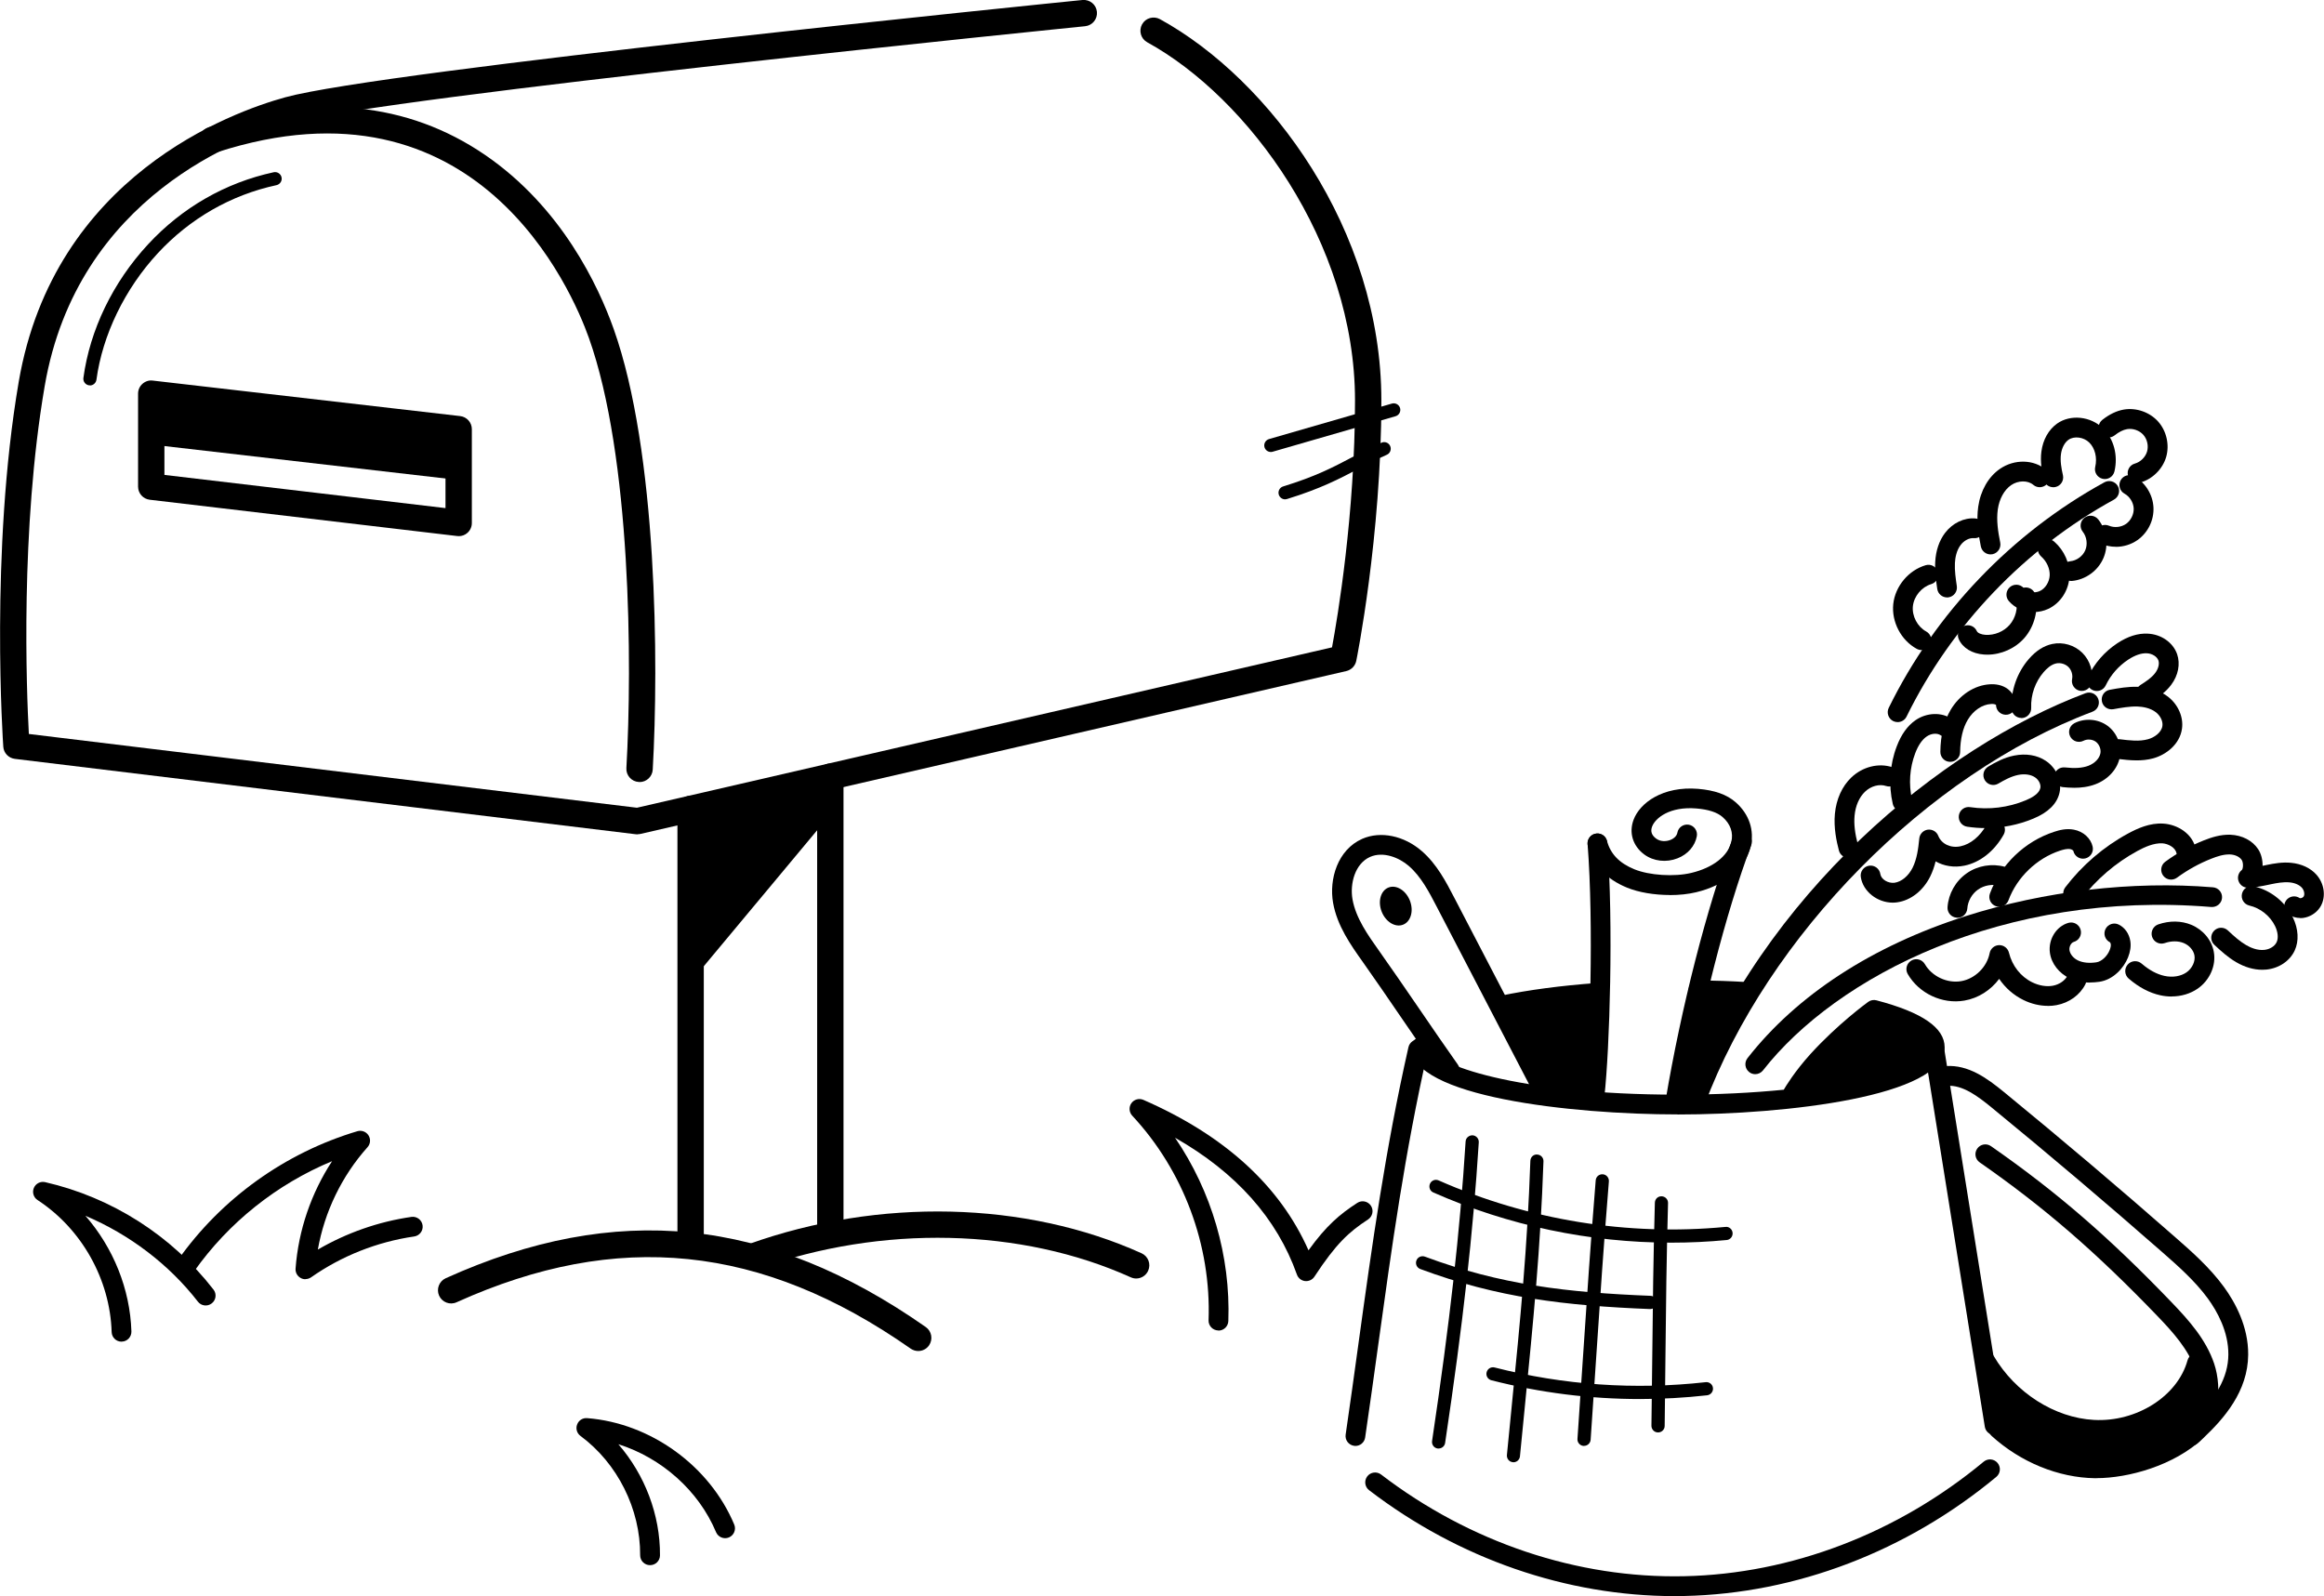 <?xml version="1.0" encoding="UTF-8"?><svg id="_レイヤー_2" xmlns="http://www.w3.org/2000/svg" viewBox="0 0 352.8 242.32"><defs><style>.cls-1{stroke-width:0px;}</style></defs><g id="_アウトライン済み"><path class="cls-1" d="M96.8,126.67c-.08,0-.16,0-.24-.01L2.25,115.21c-.95-.12-1.69-.89-1.75-1.84-.02-.29-2.06-29.67,2.34-55.39C8.19,26.74,35.17,17.01,43.31,14.77,58.03,10.72,160,.44,164.33,0c1.11-.1,2.08.69,2.19,1.79.11,1.1-.69,2.08-1.79,2.19-1.06.11-105.96,10.68-120.36,14.64-7.57,2.08-32.64,11.12-37.59,40.02-3.73,21.78-2.75,46.3-2.4,52.79l92.31,11.2,105.52-24.35c.83-4.46,3.49-20.22,3.49-37.47,0-24.08-16.25-45.99-31.54-54.39-.97-.53-1.32-1.75-.79-2.72.53-.97,1.75-1.32,2.72-.79,16.7,9.17,33.61,32.01,33.61,57.89,0,20.73-3.77,39.34-3.81,39.53-.16.77-.75,1.37-1.51,1.55l-107.13,24.72c-.15.03-.3.05-.45.05ZM203.93,99.94h.01-.01Z"/><path class="cls-1" d="M97.09,118.72s-.08,0-.12,0c-1.1-.06-1.95-1.01-1.88-2.11.9-15.79.72-47.31-5.7-65.33-2.48-6.96-16.85-41.01-56.52-28.14-1.05.34-2.18-.23-2.52-1.29-.34-1.05.23-2.18,1.29-2.52,16.13-5.23,30.26-3.83,41.98,4.18,11.65,7.96,17.25,19.97,19.54,26.43,6.63,18.62,6.84,50.81,5.93,66.9-.06,1.06-.94,1.89-1.99,1.89Z"/><path class="cls-1" d="M69.63,81.39c-.08,0-.16,0-.23-.01l-46.67-5.51c-1.01-.12-1.77-.97-1.77-1.99v-14.12c0-.57.24-1.11.67-1.49.43-.38.99-.57,1.56-.49l46.67,5.39c1.01.12,1.77.97,1.77,1.99v14.24c0,.57-.24,1.12-.67,1.5-.37.33-.84.5-1.33.5ZM24.96,72.1l42.67,5.04v-10.21l-42.67-4.93v10.1Z"/><path class="cls-1" d="M13.66,58.5s-.09,0-.14,0c-.55-.07-.93-.58-.86-1.12.99-7.31,4.47-14.51,9.81-20.28,5.17-5.59,11.77-9.37,19.08-10.95.54-.11,1.07.23,1.19.77.12.54-.23,1.07-.77,1.19-6.91,1.49-13.14,5.06-18.03,10.35-4.99,5.39-8.38,12.39-9.3,19.19-.07.5-.5.87-.99.87Z"/><path class="cls-1" d="M192.92,68.62c-.43,0-.83-.28-.96-.72-.15-.53.15-1.08.68-1.24l18.66-5.39c.53-.15,1.08.15,1.24.68.15.53-.15,1.08-.68,1.24l-18.66,5.39c-.09.03-.19.04-.28.04Z"/><path class="cls-1" d="M195.09,75.81c-.43,0-.82-.28-.96-.71-.16-.53.13-1.09.66-1.25,4.92-1.51,7.59-2.91,10.41-4.4,1.38-.73,2.82-1.48,4.52-2.24.5-.23,1.1,0,1.32.51.22.5,0,1.1-.51,1.32-1.64.73-3.04,1.46-4.4,2.18-2.78,1.46-5.65,2.97-10.75,4.54-.1.03-.2.04-.29.04Z"/><path class="cls-1" d="M104.84,190.5c-1.1,0-2-.9-2-2v-65.69c0-1.1.9-2,2-2s2,.9,2,2v65.69c0,1.1-.9,2-2,2Z"/><path class="cls-1" d="M126.05,188.5c-1.1,0-2-.9-2-2v-68.59c0-1.1.9-2,2-2s2,.9,2,2v68.59c0,1.1-.9,2-2,2Z"/><path class="cls-1" d="M139.4,205.11c-.4,0-.8-.12-1.15-.36-22.61-15.83-44.52-18.07-68.94-7.04-1.01.46-2.19,0-2.65-1-.45-1.01,0-2.19,1-2.65,25.83-11.67,48.99-9.32,72.88,7.41.9.63,1.12,1.88.49,2.79-.39.56-1.01.85-1.64.85Z"/><path class="cls-1" d="M172.48,194.1c-.28,0-.55-.06-.82-.18-16.66-7.52-37.82-8-56.6-1.29-1.04.37-2.19-.17-2.56-1.21-.37-1.04.17-2.18,1.21-2.56,19.74-7.05,42.01-6.52,59.59,1.41,1.01.46,1.45,1.64,1,2.65-.33.74-1.06,1.18-1.82,1.18Z"/><path class="cls-1" d="M98.67,237.62h0c-.83,0-1.5-.68-1.49-1.51.04-7-3.43-13.95-9.06-18.11-.54-.4-.75-1.1-.51-1.73.23-.63.85-1.03,1.52-.97,9.63.75,18.6,7.24,22.33,16.15.32.76-.04,1.64-.8,1.96-.76.32-1.64-.04-1.96-.8-2.65-6.33-8.3-11.29-14.83-13.35,4.02,4.63,6.36,10.73,6.32,16.87,0,.83-.68,1.49-1.5,1.49Z"/><path class="cls-1" d="M18.45,203.69c-.81,0-1.47-.64-1.5-1.45-.24-8-4.55-15.68-11.25-20.05-.61-.4-.84-1.17-.56-1.84.28-.67,1.01-1.04,1.71-.88,10.12,2.32,19.2,8.11,25.56,16.31.51.65.39,1.6-.27,2.1-.65.51-1.6.39-2.1-.27-4.4-5.67-10.41-10.21-17.07-13.03,4.22,4.84,6.78,11.11,6.98,17.56.02.83-.63,1.52-1.45,1.54-.02,0-.03,0-.05,0Z"/><path class="cls-1" d="M46.36,194.21c-.25,0-.51-.06-.74-.2-.5-.29-.8-.84-.75-1.42.43-5.81,2.37-11.45,5.54-16.3-8.38,3.48-15.71,9.31-20.96,16.75-.48.68-1.41.84-2.09.36-.68-.48-.84-1.41-.36-2.09,6.6-9.35,16.28-16.3,27.25-19.57.64-.19,1.34.07,1.69.63.36.57.3,1.3-.15,1.8-3.9,4.36-6.52,9.79-7.54,15.54,4.36-2.54,9.21-4.24,14.2-4.96.82-.12,1.58.45,1.7,1.27.12.82-.45,1.58-1.27,1.7-5.6.81-11.02,2.95-15.65,6.2-.26.18-.56.27-.86.27Z"/><path class="cls-1" d="M184.97,201.99s-.04,0-.05,0c-.83-.03-1.48-.72-1.45-1.55.41-11.4-3.82-22.72-11.59-31.06-.48-.52-.54-1.31-.13-1.89.41-.58,1.17-.79,1.82-.51,12.31,5.37,20.73,13.04,25.07,22.84,2.7-3.74,4.73-5.46,7.41-7.2.69-.45,1.62-.25,2.07.44.45.7.25,1.62-.44,2.08-2.89,1.88-4.85,3.66-8.14,8.68-.31.48-.87.73-1.43.67-.57-.07-1.04-.45-1.23-.99-3.03-8.54-9.24-15.5-18.5-20.77,5.54,8.12,8.44,17.95,8.09,27.83-.03.81-.69,1.45-1.5,1.45Z"/><path class="cls-1" d="M254.71,169.19c-16.28,0-40.49-2.72-40.49-10.2,0-.83.67-1.5,1.5-1.5s1.5.67,1.5,1.5c0,2.51,12.88,7.2,37.49,7.2,6.08,0,11.45-.29,16.08-.75.22-.39,1.62-2.74,4.07-5.44,4.13-4.54,8.56-7.76,8.75-7.9.36-.26.83-.35,1.26-.23,6.96,1.83,10.34,4.17,10.34,7.13,0,7.48-24.22,10.2-40.49,10.2ZM284.8,154.96c-1.3,1-4.64,3.67-7.72,7.06-.99,1.09-1.8,2.13-2.4,2.97,11.57-1.56,17.53-4.28,17.53-5.99,0-.7-1.57-2.4-7.41-4.04Z"/><path class="cls-1" d="M264.99,152.08s-.06,0-.09,0c-2.29-.13-4.68-.22-7.08-.25-.83-.01-1.49-.69-1.48-1.52.01-.82.68-1.48,1.5-1.48h.02c2.44.04,4.87.12,7.21.26.83.05,1.46.76,1.41,1.58-.05.8-.71,1.41-1.5,1.41Z"/><path class="cls-1" d="M228.13,154.13c-.7,0-1.32-.49-1.47-1.19-.17-.81.35-1.61,1.16-1.77,4.22-.88,9.12-1.53,14.56-1.93.83-.07,1.54.56,1.61,1.39.06.83-.56,1.55-1.39,1.61-5.23.38-10.13,1.03-14.17,1.87-.1.02-.21.03-.31.03Z"/><path class="cls-1" d="M254.23,242.32c-16.41,0-32.82-5.68-46.39-16.08-.66-.5-.78-1.45-.28-2.1.5-.66,1.45-.78,2.1-.28,13.45,10.3,29.78,15.79,46.01,15.44,16.23-.34,32.38-6.52,45.47-17.39.64-.53,1.58-.44,2.11.2.53.64.44,1.58-.2,2.11-13.61,11.3-30.42,17.72-47.32,18.08-.5.01-1.01.02-1.51.02Z"/><path class="cls-1" d="M205.77,219.52c-.07,0-.15,0-.22-.02-.82-.12-1.39-.88-1.27-1.7.69-4.73,1.33-9.33,1.95-13.85,2.09-15.11,4.06-29.38,7.58-44.96.18-.81.99-1.32,1.79-1.13.81.18,1.32.98,1.13,1.79-3.49,15.46-5.45,29.67-7.53,44.71-.63,4.53-1.26,9.14-1.96,13.88-.11.75-.75,1.28-1.48,1.28Z"/><path class="cls-1" d="M302.79,217.87c-.72,0-1.36-.53-1.48-1.26l-9.21-57.45c-.13-.82.43-1.59,1.24-1.72.81-.13,1.59.43,1.72,1.24l9.21,57.45c.13.82-.43,1.59-1.24,1.72-.08.01-.16.02-.24.02Z"/><path class="cls-1" d="M318.28,224.42c-.08,0-.17,0-.25,0-5.56-.08-11.28-2.42-15.69-6.42-.61-.56-.66-1.5-.1-2.12.56-.61,1.5-.66,2.12-.1,3.88,3.52,8.88,5.57,13.72,5.64,4.3.09,10.6-1.73,14.33-5.26,4.03-3.81,5.84-7.05,5.87-10.5.03-3.48-1.68-6.55-3.11-8.52-1.96-2.68-4.58-4.98-6.89-7.01-8.5-7.45-17.22-14.85-25.94-21.99-2.14-1.75-4.42-3.45-6.75-3.29-.82.03-1.54-.57-1.6-1.4s.57-1.54,1.4-1.6c3.42-.23,6.25,1.83,8.85,3.96,8.74,7.16,17.5,14.58,26.02,22.06,2.43,2.13,5.18,4.54,7.34,7.5,1.7,2.33,3.73,6.01,3.69,10.31-.04,5.55-3.66,9.67-6.81,12.65-4.44,4.2-11.44,6.08-16.19,6.08Z"/><path class="cls-1" d="M332.58,219.5c-.43,0-.86-.19-1.16-.54-.53-.64-.44-1.58.2-2.11,2.18-1.8,2.61-6.05,1.65-8.89-1.04-3.08-3.4-5.71-5.73-8.13-9.37-9.75-17.19-16.52-27.01-23.36-.68-.47-.85-1.41-.37-2.09.47-.68,1.41-.85,2.09-.37,9.99,6.96,17.95,13.84,27.46,23.75,2.56,2.67,5.17,5.58,6.41,9.25,1.3,3.86.7,9.46-2.58,12.17-.28.23-.62.34-.95.34Z"/><path class="cls-1" d="M318.65,218.59c-.31,0-.63,0-.94-.03-7.04-.38-13.8-4.66-17.62-11.16-.42-.71-.18-1.63.53-2.05.71-.42,1.63-.18,2.05.53,3.27,5.56,9.24,9.37,15.2,9.69,6.48.36,12.72-3.62,14.21-9.04.22-.8,1.05-1.26,1.84-1.05.8.22,1.27,1.05,1.05,1.84-1.78,6.46-8.84,11.27-16.33,11.27Z"/><path class="cls-1" d="M234.5,167.43c-.54,0-1.06-.29-1.33-.81l-15.08-28.99c-1.16-2.24-2.37-4.55-4.21-6.15-1.51-1.31-3.91-2.25-5.88-1.39-2.3,1.01-3.1,4.07-2.68,6.44.5,2.85,2.37,5.48,4.02,7.8,1.86,2.62,3.96,5.69,6,8.66,2.02,2.96,4.12,6.02,5.96,8.62.48.67.32,1.61-.35,2.09s-1.61.32-2.09-.35c-1.86-2.62-3.96-5.69-6-8.66-2.02-2.96-4.12-6.02-5.96-8.62-1.83-2.58-3.91-5.5-4.53-9.01-.63-3.58.69-8.06,4.43-9.71,2.78-1.22,6.34-.49,9.05,1.87,2.27,1.97,3.67,4.66,4.9,7.03l15.08,28.99c.38.74.1,1.64-.64,2.02-.22.11-.46.17-.69.17Z"/><path class="cls-1" d="M242.07,167.78c-.06,0-.11,0-.17,0-.82-.09-1.42-.83-1.32-1.66.79-7.08,1.37-25.83.43-37.96-.06-.83.55-1.55,1.38-1.61.82-.09,1.55.55,1.61,1.38.95,12.3.36,31.33-.44,38.52-.09.77-.73,1.33-1.49,1.33Z"/><path class="cls-1" d="M254.31,168.91c-.08,0-.17,0-.25-.02-.82-.14-1.37-.91-1.23-1.73,2.37-14.14,6.28-29.43,10.21-39.9.29-.77,1.16-1.17,1.93-.88.78.29,1.17,1.16.88,1.93-3.87,10.3-7.73,25.38-10.06,39.34-.12.73-.76,1.25-1.48,1.25Z"/><path class="cls-1" d="M253.5,135.88c-2.34,0-4.74-.39-6.53-1.13-3.14-1.29-5.13-3.42-5.92-6.32-.22-.8.26-1.62,1.05-1.84.8-.22,1.62.26,1.84,1.05.55,2.01,1.87,3.39,4.16,4.33,2.26.93,6.07,1.18,8.67.55,3.25-.78,5.52-2.53,6.05-4.68.35-1.4-.12-2.75-1.32-3.8-.81-.71-2.15-1.15-3.97-1.3-4.06-.34-6.25,1.46-6.73,2.75-.27.72-.07,1.32.61,1.82.69.51,1.56.44,2.16.21.59-.23.99-.65,1.07-1.11.15-.82.94-1.35,1.75-1.2.81.15,1.35.94,1.2,1.75-.28,1.49-1.37,2.74-2.93,3.35-1.71.67-3.64.45-5.04-.58-1.75-1.29-2.37-3.31-1.63-5.28.96-2.56,4.43-5.13,9.79-4.69,2.51.21,4.38.87,5.71,2.04,2.05,1.8,2.88,4.27,2.26,6.78-.81,3.27-3.9,5.84-8.27,6.88-1.21.29-2.58.43-3.98.43Z"/><path class="cls-1" d="M266.46,163.08c-.32,0-.65-.1-.92-.32-.65-.51-.77-1.45-.26-2.11,7.48-9.57,18.91-17.02,33.04-21.54,12.02-3.84,25.39-5.41,37.63-4.4.83.07,1.44.79,1.37,1.62-.07.82-.79,1.42-1.62,1.37-31.59-2.59-56.95,10.59-68.06,24.8-.3.38-.74.58-1.18.58Z"/><path class="cls-1" d="M257.34,168.76c-.17,0-.35-.03-.52-.09-.78-.29-1.17-1.15-.88-1.93,11.62-31.1,38.84-53.3,60.66-61.5.77-.29,1.64.1,1.93.88.29.78-.1,1.64-.88,1.93-25.06,9.42-49.29,33.98-58.91,59.74-.23.6-.8.98-1.41.98Z"/><path class="cls-1" d="M288.07,109.63c-.22,0-.45-.05-.66-.15-.74-.37-1.05-1.26-.69-2.01,7.06-14.39,18.69-26.55,32.75-34.25.73-.4,1.64-.13,2.04.59.4.73.13,1.64-.59,2.04-13.52,7.41-24.7,19.1-31.49,32.94-.26.53-.79.84-1.35.84Z"/><path class="cls-1" d="M310.89,152.71c-1.23,0-2.52-.3-3.72-.89-1.49-.73-2.75-1.84-3.68-3.21-1.27,1.71-3.17,2.94-5.29,3.3-3.35.58-6.89-1.09-8.59-4.03-.42-.72-.17-1.63.55-2.05.72-.42,1.63-.17,2.05.55,1.07,1.85,3.38,2.94,5.5,2.58,2.11-.36,3.93-2.15,4.33-4.25.13-.69.73-1.2,1.43-1.22.01,0,.03,0,.04,0,.69,0,1.29.47,1.46,1.14.49,2,1.78,3.64,3.53,4.5,1.06.52,2.18.7,3.15.52.99-.19,1.85-.79,2.24-1.57.37-.74,1.28-1.03,2.02-.66.74.37,1.04,1.28.66,2.02-.82,1.62-2.45,2.8-4.37,3.16-.42.08-.86.12-1.3.12Z"/><path class="cls-1" d="M317.26,149.18c-1.12,0-2.13-.21-3.03-.63-1.65-.77-2.82-2.26-3.04-3.91-.27-2.01.96-4,2.8-4.53.8-.23,1.63.23,1.86,1.03.23.8-.23,1.63-1.03,1.86-.41.12-.73.72-.66,1.24.09.63.61,1.26,1.33,1.59.72.33,1.67.43,2.75.27.77-.11,1.64-.9,2.02-1.85.15-.37.21-.69.17-.92-.02-.14-.09-.24-.12-.27-.74-.37-1.05-1.26-.68-2.01.37-.74,1.27-1.05,2.01-.68.94.46,1.59,1.4,1.76,2.51.12.77,0,1.6-.35,2.48-.65,1.62-2.25,3.4-4.38,3.7-.49.07-.96.1-1.41.1Z"/><path class="cls-1" d="M329.67,151.29c-.57,0-1.15-.06-1.73-.19-1.64-.36-3.25-1.21-4.79-2.53-.63-.54-.7-1.49-.16-2.12.54-.63,1.49-.7,2.12-.16,1.15.99,2.32,1.62,3.47,1.87,1.23.27,2.48.07,3.35-.54.86-.6,1.37-1.68,1.2-2.58-.14-.78-.78-1.51-1.61-1.86-.84-.35-1.89-.35-2.9,0-.78.27-1.64-.15-1.91-.93-.27-.78.15-1.64.93-1.91,1.72-.59,3.5-.57,5.03.07,1.77.74,3.08,2.31,3.4,4.09.38,2.07-.6,4.31-2.44,5.59-1.13.78-2.52,1.19-3.98,1.19Z"/><path class="cls-1" d="M343.42,147.23c-1.3,0-2.67-.4-3.98-1.17-1.2-.71-2.2-1.6-3.28-2.61-.61-.56-.64-1.51-.07-2.12.56-.61,1.51-.64,2.12-.07.98.92,1.81,1.66,2.75,2.21.68.4,1.71.85,2.78.74.83-.08,1.58-.55,1.87-1.17.29-.62.2-1.54-.24-2.45-.75-1.54-2.24-2.73-3.9-3.11-.81-.19-1.31-.99-1.12-1.8.19-.81.99-1.31,1.8-1.12,2.56.59,4.78,2.36,5.93,4.73.84,1.74.94,3.57.27,5.02-.74,1.59-2.39,2.7-4.3,2.89-.2.02-.4.03-.61.03Z"/><path class="cls-1" d="M349.21,139.37c-.65,0-1.28-.19-1.8-.55-.68-.47-.85-1.41-.38-2.09.47-.68,1.4-.85,2.09-.38.02.01.09.03.21,0,.16-.04.32-.15.39-.26.19-.34.06-.93-.27-1.31-.4-.45-1.09-.75-1.9-.82-.91-.08-1.87.09-2.79.28l-.42.09c-.97.2-1.98.41-3.05.44-.66.03-1.24-.38-1.46-1-.22-.61-.01-1.3.5-1.69.2-.19.26-1.09-.02-1.52-.32-.48-1.02-.82-1.81-.84-.94-.03-1.94.3-2.79.64-1.86.73-3.62,1.71-5.23,2.89-.67.49-1.61.35-2.1-.32-.49-.67-.35-1.61.32-2.1,1.82-1.33,3.8-2.43,5.9-3.26,1.07-.42,2.49-.9,4-.84,1.78.07,3.35.89,4.21,2.2.45.68.68,1.6.67,2.52.08-.02.15-.03.23-.05l.43-.09c1.08-.22,2.35-.45,3.66-.32,1.58.15,2.96.79,3.87,1.82,1.17,1.33,1.45,3.27.66,4.72-.47.86-1.34,1.52-2.33,1.76-.27.07-.54.1-.81.1Z"/><path class="cls-1" d="M314.72,137.13c-.32,0-.64-.1-.91-.31-.66-.5-.79-1.44-.29-2.1,2.54-3.34,5.83-6.17,9.52-8.17,1.42-.77,3.32-1.65,5.39-1.51,2.11.13,4.49,1.53,4.93,3.97.15.82-.39,1.6-1.21,1.75-.81.15-1.6-.39-1.74-1.21-.16-.87-1.24-1.46-2.16-1.52-1.31-.06-2.71.58-3.77,1.16-3.32,1.8-6.28,4.34-8.56,7.35-.29.39-.74.59-1.2.59Z"/><path class="cls-1" d="M303.49,137.66c-.17,0-.35-.03-.52-.09-.78-.29-1.17-1.15-.88-1.93,1.63-4.39,5.27-7.89,9.72-9.35.81-.27,1.88-.55,3.02-.33,1.42.26,2.57,1.3,2.85,2.58.18.81-.33,1.61-1.14,1.79-.81.18-1.61-.33-1.79-1.14-.01-.06-.2-.23-.47-.28-.47-.09-1.07.08-1.54.23-3.54,1.16-6.55,4.05-7.84,7.54-.22.6-.8.98-1.41.98Z"/><path class="cls-1" d="M297.15,139.32s-.07,0-.11,0c-.83-.06-1.45-.77-1.39-1.6.14-2.04,1.23-3.96,2.9-5.13,1.67-1.18,3.84-1.54,5.81-.99.8.23,1.26,1.05,1.04,1.85-.23.8-1.06,1.26-1.85,1.04-1.09-.31-2.34-.09-3.27.56-.93.65-1.55,1.76-1.63,2.89-.06.79-.71,1.4-1.5,1.4Z"/><path class="cls-1" d="M301.44,125.72c-.94,0-1.88-.07-2.81-.21-.82-.12-1.38-.89-1.26-1.71.12-.82.89-1.39,1.71-1.26,2.86.43,5.78.07,8.45-1.04.9-.37,2.01-.99,2.2-1.83.13-.56-.22-1.28-.82-1.67-.64-.42-1.57-.55-2.54-.35-1.08.22-2.12.79-3,1.31-.71.43-1.63.2-2.06-.51-.43-.71-.2-1.63.51-2.06,1.09-.66,2.42-1.38,3.95-1.68,1.77-.35,3.47-.08,4.78.79,1.64,1.08,2.5,3.07,2.1,4.85-.38,1.68-1.72,3-3.97,3.93-2.3.96-4.76,1.44-7.24,1.44Z"/><path class="cls-1" d="M287.35,137.04c-2.36,0-4.55-1.7-4.87-3.91-.12-.82.45-1.58,1.27-1.7.82-.12,1.58.45,1.7,1.27.12.8,1.17,1.44,2.15,1.32,1.06-.15,2.11-1.02,2.74-2.27.67-1.34.87-2.93,1.02-4.45.07-.69.6-1.24,1.28-1.34.69-.09,1.35.29,1.6.93.5,1.25,1.89,1.91,3.39,1.59,1.52-.32,2.95-1.5,3.93-3.24.41-.72,1.32-.98,2.04-.57.72.41.98,1.32.57,2.04-1.4,2.5-3.57,4.22-5.94,4.71-1.59.33-3.14.07-4.39-.65-.19.79-.46,1.57-.83,2.32-1.08,2.15-2.95,3.61-5,3.9-.23.03-.45.05-.67.05Z"/><path class="cls-1" d="M314.87,119.6c-.64,0-1.24-.05-1.73-.1-.82-.09-1.42-.83-1.33-1.66.09-.82.83-1.42,1.66-1.33,1.53.17,2.66.09,3.56-.25.97-.37,1.69-1.12,1.83-1.91.11-.63-.19-1.36-.7-1.74-.52-.38-1.3-.44-1.87-.15-.74.38-1.64.09-2.02-.65-.38-.74-.09-1.64.65-2.02,1.57-.81,3.59-.65,5.02.4,1.43,1.05,2.18,2.93,1.88,4.67-.32,1.84-1.74,3.45-3.71,4.2-1.09.42-2.22.54-3.23.54Z"/><path class="cls-1" d="M324.36,115.44c-1.02,0-2-.12-2.93-.23-.82-.1-1.41-.85-1.31-1.67s.85-1.4,1.67-1.31c1.46.18,2.97.37,4.29,0,.95-.26,2.04-1,2.19-2.02.1-.7-.3-1.53-.98-2.07-.88-.68-2.03-.85-2.84-.88-1.17-.03-2.42.19-3.63.41-.81.14-1.6-.39-1.74-1.21-.15-.82.39-1.6,1.21-1.74,1.36-.25,2.77-.5,4.25-.45,1.81.06,3.4.58,4.59,1.51,1.53,1.19,2.36,3.09,2.11,4.85-.33,2.38-2.43,3.97-4.37,4.5-.84.23-1.69.31-2.52.31Z"/><path class="cls-1" d="M325.74,106.76c-.5,0-.99-.25-1.27-.7-.44-.7-.23-1.63.47-2.07.84-.53,1.71-1.11,2.25-1.84.46-.62.65-1.36.47-1.88-.2-.59-.96-1.06-1.76-1.09-.84-.04-1.79.29-2.83.97-1.47.97-2.65,2.32-3.41,3.91-.36.75-1.26,1.06-2,.7-.75-.36-1.06-1.26-.7-2,1-2.07,2.54-3.83,4.46-5.1,1.57-1.04,3.13-1.54,4.62-1.46,2.05.09,3.84,1.34,4.46,3.11.51,1.48.18,3.22-.9,4.66-.85,1.15-2.03,1.93-3.06,2.58-.25.16-.52.23-.8.23Z"/><path class="cls-1" d="M306.86,109c-.8,0-1.47-.63-1.5-1.44-.11-2.72.85-5.46,2.63-7.51,1.07-1.24,2.27-2.01,3.55-2.28,1.64-.35,3.39.17,4.58,1.35,1.19,1.18,1.72,2.94,1.38,4.58-.17.81-.96,1.33-1.77,1.17-.81-.17-1.33-.96-1.17-1.77.13-.64-.09-1.38-.56-1.84s-1.21-.68-1.85-.54c-.78.16-1.46.8-1.9,1.31-1.29,1.49-1.98,3.46-1.9,5.43.03.83-.61,1.53-1.44,1.56-.02,0-.04,0-.06,0Z"/><path class="cls-1" d="M296.06,115.66h-.02c-.83,0-1.49-.69-1.48-1.52.03-2.54.56-4.69,1.58-6.4,1.33-2.23,3.59-3.71,5.91-3.85.93-.06,1.75.11,2.42.5,1,.58,1.6,1.65,1.53,2.72-.05.83-.76,1.46-1.59,1.4-.79-.05-1.4-.71-1.4-1.49-.14-.1-.35-.17-.77-.14-1.34.08-2.69,1-3.52,2.4-.75,1.25-1.13,2.9-1.16,4.9,0,.82-.68,1.48-1.5,1.48Z"/><path class="cls-1" d="M288.8,123.22c-.68,0-1.3-.47-1.46-1.16-.67-2.88-.46-5.99.6-8.75.69-1.82,1.63-3.12,2.85-3.97,1.71-1.18,3.98-1.25,5.52-.18.68.47.85,1.41.37,2.09-.47.68-1.41.85-2.09.37-.52-.36-1.42-.28-2.1.19-.7.48-1.29,1.34-1.75,2.56-.84,2.21-1.01,4.7-.48,7.01.19.81-.32,1.61-1.12,1.8-.11.03-.23.04-.34.04Z"/><path class="cls-1" d="M280.61,130.24c-.67,0-1.28-.45-1.45-1.12-.36-1.37-.81-3.44-.61-5.57.21-2.22,1.09-4.18,2.5-5.52,1.71-1.63,4.15-2.24,6.22-1.55.79.26,1.21,1.11.95,1.9-.26.79-1.11,1.21-1.9.95-1.02-.34-2.3,0-3.2.87-.88.84-1.44,2.13-1.58,3.62-.12,1.28.04,2.68.53,4.54.21.8-.27,1.62-1.07,1.83-.13.03-.25.05-.38.05Z"/><path class="cls-1" d="M301.68,99.39c-.17,0-.34,0-.51-.02-1.8-.13-3.23-1.01-3.82-2.34-.33-.76,0-1.64.77-1.98.76-.33,1.64,0,1.98.77.12.28.67.52,1.29.56,1.38.09,2.78-.48,3.69-1.52.9-1.04,1.28-2.52.99-3.86-.17-.81.34-1.61,1.15-1.78.81-.17,1.61.34,1.78,1.15.48,2.25-.16,4.72-1.66,6.46-1.4,1.61-3.53,2.56-5.66,2.56Z"/><path class="cls-1" d="M308.75,92.93c-1.43,0-2.85-.58-3.79-1.67-.54-.62-.48-1.57.15-2.12.62-.54,1.57-.48,2.12.15.55.63,1.61.82,2.43.44.84-.39,1.45-1.37,1.5-2.38.04-1.02-.45-2.12-1.3-2.87-.62-.55-.68-1.5-.12-2.12.55-.62,1.5-.68,2.12-.12,1.53,1.35,2.39,3.32,2.3,5.24-.09,2.14-1.36,4.09-3.22,4.96-.69.32-1.44.48-2.18.48Z"/><path class="cls-1" d="M314.4,88.2c-.77,0-1.42-.58-1.49-1.36-.08-.83.53-1.55,1.36-1.63.97-.09,1.91-.77,2.29-1.67.38-.89.23-2.05-.38-2.81-.52-.65-.41-1.59.24-2.11.65-.51,1.59-.41,2.11.24,1.3,1.64,1.61,3.94.79,5.86-.82,1.92-2.7,3.29-4.78,3.48-.05,0-.09,0-.14,0Z"/><path class="cls-1" d="M321.19,83.01c-.75,0-1.5-.15-2.21-.44-.76-.32-1.12-1.2-.8-1.96.32-.76,1.21-1.12,1.97-.8.83.35,1.87.24,2.61-.28.73-.52,1.19-1.46,1.15-2.36-.05-.9-.61-1.79-1.39-2.22-.73-.4-.99-1.31-.59-2.04.4-.73,1.31-.99,2.04-.59,1.71.94,2.83,2.74,2.94,4.69.1,1.95-.82,3.85-2.42,4.98-.97.68-2.13,1.03-3.29,1.03Z"/><path class="cls-1" d="M311.7,73.97c-.69,0-1.31-.47-1.46-1.17-.28-1.25-.54-2.74-.34-4.25.23-1.79,1.1-3.33,2.38-4.24,2.03-1.44,5.1-1.12,6.98.72,1.64,1.6,2.3,4.11,1.73,6.54-.19.81-1,1.31-1.8,1.12-.81-.19-1.31-1-1.12-1.8.33-1.39-.03-2.85-.91-3.71-.85-.83-2.29-1.02-3.15-.41-.59.42-1.01,1.23-1.14,2.17-.14,1.05.06,2.16.3,3.21.18.81-.33,1.61-1.14,1.79-.11.02-.22.04-.33.04Z"/><path class="cls-1" d="M302.18,84.17c-.7,0-1.32-.49-1.47-1.2-.39-1.9-.7-3.95-.4-6.05.35-2.45,1.55-4.54,3.3-5.74,2.19-1.51,5.14-1.45,7.01.15.63.54.7,1.49.17,2.11-.54.63-1.49.71-2.12.17-.83-.71-2.3-.69-3.36.04-1.06.73-1.8,2.08-2.03,3.7-.23,1.65.04,3.39.37,5.02.16.81-.36,1.6-1.17,1.77-.1.02-.2.03-.3.03Z"/><path class="cls-1" d="M295.57,90.7c-.73,0-1.37-.54-1.48-1.28-.19-1.31-.39-2.67-.31-4.1.09-1.73.61-3.25,1.49-4.41,1.13-1.49,2.89-2.35,4.6-2.2.83.06,1.44.78,1.38,1.61-.06.83-.79,1.46-1.61,1.38-.7-.05-1.47.35-1.99,1.03-.65.85-.84,1.96-.88,2.75-.06,1.13.12,2.34.29,3.51.12.82-.45,1.58-1.27,1.7-.07.01-.15.02-.22.02Z"/><path class="cls-1" d="M291.7,98.69c-.24,0-.49-.06-.72-.18-2.39-1.3-3.85-4.1-3.57-6.8.29-2.7,2.31-5.13,4.92-5.9.79-.24,1.63.22,1.86,1.01.23.79-.22,1.63-1.01,1.86-1.45.43-2.62,1.83-2.79,3.34-.16,1.51.69,3.13,2.02,3.85.73.4,1,1.31.6,2.04-.27.5-.79.78-1.32.78Z"/><path class="cls-1" d="M324.49,73.32c-.66,0-1.26-.43-1.44-1.09-.22-.8.24-1.63,1.04-1.85.86-.24,1.6-.98,1.85-1.83.25-.86.02-1.88-.57-2.54-.59-.66-1.58-1.01-2.46-.86-.59.1-1.23.42-1.9.95-.65.51-1.59.4-2.11-.25-.51-.65-.4-1.59.25-2.11,1.07-.84,2.16-1.37,3.26-1.56,1.89-.32,3.93.39,5.21,1.82,1.28,1.43,1.75,3.54,1.22,5.38-.54,1.84-2.08,3.36-3.92,3.88-.14.04-.27.06-.41.06Z"/><ellipse class="cls-1" cx="211.88" cy="137.58" rx="2.3" ry="3.03" transform="translate(-35.61 86.91) rotate(-21.43)"/><path class="cls-1" d="M253.71,188.66c-12.4,0-24.74-2.59-36.12-7.62-.51-.22-.73-.81-.51-1.32.22-.51.81-.74,1.32-.51,13.63,6.03,28.69,8.47,43.53,7.06.55-.08,1.04.35,1.09.9s-.35,1.04-.9,1.09c-2.8.27-5.61.4-8.41.4Z"/><path class="cls-1" d="M250.54,198.74s-.03,0-.04,0c-12.83-.51-23.15-1.7-34.89-6.08-.52-.19-.78-.77-.59-1.29s.77-.78,1.29-.59c11.49,4.28,21.63,5.45,34.27,5.95.55.02.98.49.96,1.04-.02.54-.46.96-1,.96Z"/><path class="cls-1" d="M248.98,212.4c-7.6,0-15.16-.95-22.58-2.85-.54-.14-.86-.68-.72-1.22.14-.54.68-.86,1.22-.72,10.49,2.68,21.28,3.43,32.04,2.23.55-.06,1.04.33,1.1.88.06.55-.33,1.04-.88,1.11-3.39.38-6.79.57-10.18.57Z"/><path class="cls-1" d="M218.39,219.92s-.1,0-.15-.01c-.55-.08-.92-.59-.84-1.14,2.7-18.08,4.22-31.67,5.09-45.47.03-.55.51-.95,1.06-.94.55.04.97.51.94,1.06-.87,13.85-2.4,27.5-5.11,45.64-.07.5-.5.85-.99.85Z"/><path class="cls-1" d="M229.76,221.99s-.07,0-.1,0c-.55-.05-.95-.54-.9-1.09l.68-6.91c1.4-14.15,2.41-24.37,2.88-37.75.02-.55.46-1.01,1.03-.96.55.02.98.48.96,1.03-.47,13.44-1.49,23.69-2.89,37.88l-.68,6.91c-.05.52-.49.9-.99.9Z"/><path class="cls-1" d="M240.47,219.52s-.05,0-.07,0c-.55-.04-.97-.52-.93-1.07.33-4.75.6-8.83.85-12.59.61-9.19,1.09-16.45,1.92-26.66.04-.55.51-.96,1.08-.92.55.04.96.53.92,1.08-.83,10.19-1.31,17.45-1.92,26.63-.25,3.76-.52,7.84-.85,12.59-.04.53-.48.93-1,.93Z"/><path class="cls-1" d="M251.7,217.47h-.01c-.55,0-.99-.46-.99-1.01.05-4.1.09-7.62.13-10.86.08-7.93.15-14.19.39-23.01.02-.55.45-.99,1.03-.97.55.02.99.48.97,1.03-.24,8.8-.31,15.05-.39,22.97-.03,3.24-.07,6.76-.12,10.86,0,.55-.45.99-1,.99Z"/><path class="cls-1" d="M272.97,164.81l11.52-11.49s7.92,3.12,8.47,3.95-.61,3.62-2.06,4.31c-1.44.7-14.86,4.7-14.86,4.7l-3.07-1.47Z"/><polygon class="cls-1" points="257.34 166.28 264.99 151.22 257.85 150.73 254.3 167.69 257.34 166.28"/><polygon class="cls-1" points="241.85 167.21 242.92 150.45 228.14 153.32 234.5 165.93 241.85 167.21"/><path class="cls-1" d="M333.53,206.93s1.75,2.48,1.72,4.46-1.82,5.86-1.82,5.86c0,0-6.25,5.54-15.38,5.67-9.14.13-14.71-6.03-14.71-6.03l-1.23-8.31s7.83,8.1,13.12,8.51c5.29.41,11.09-2.04,12.64-2.56,1.55-.52,5.65-7.61,5.65-7.61Z"/><polygon class="cls-1" points="125.62 118.01 125.62 124.16 105.3 148.54 105.3 122.81 125.62 118.01"/><polygon class="cls-1" points="22.96 67.49 68.89 72.79 68.89 65.07 22.96 61.24 22.96 67.49"/></g></svg>